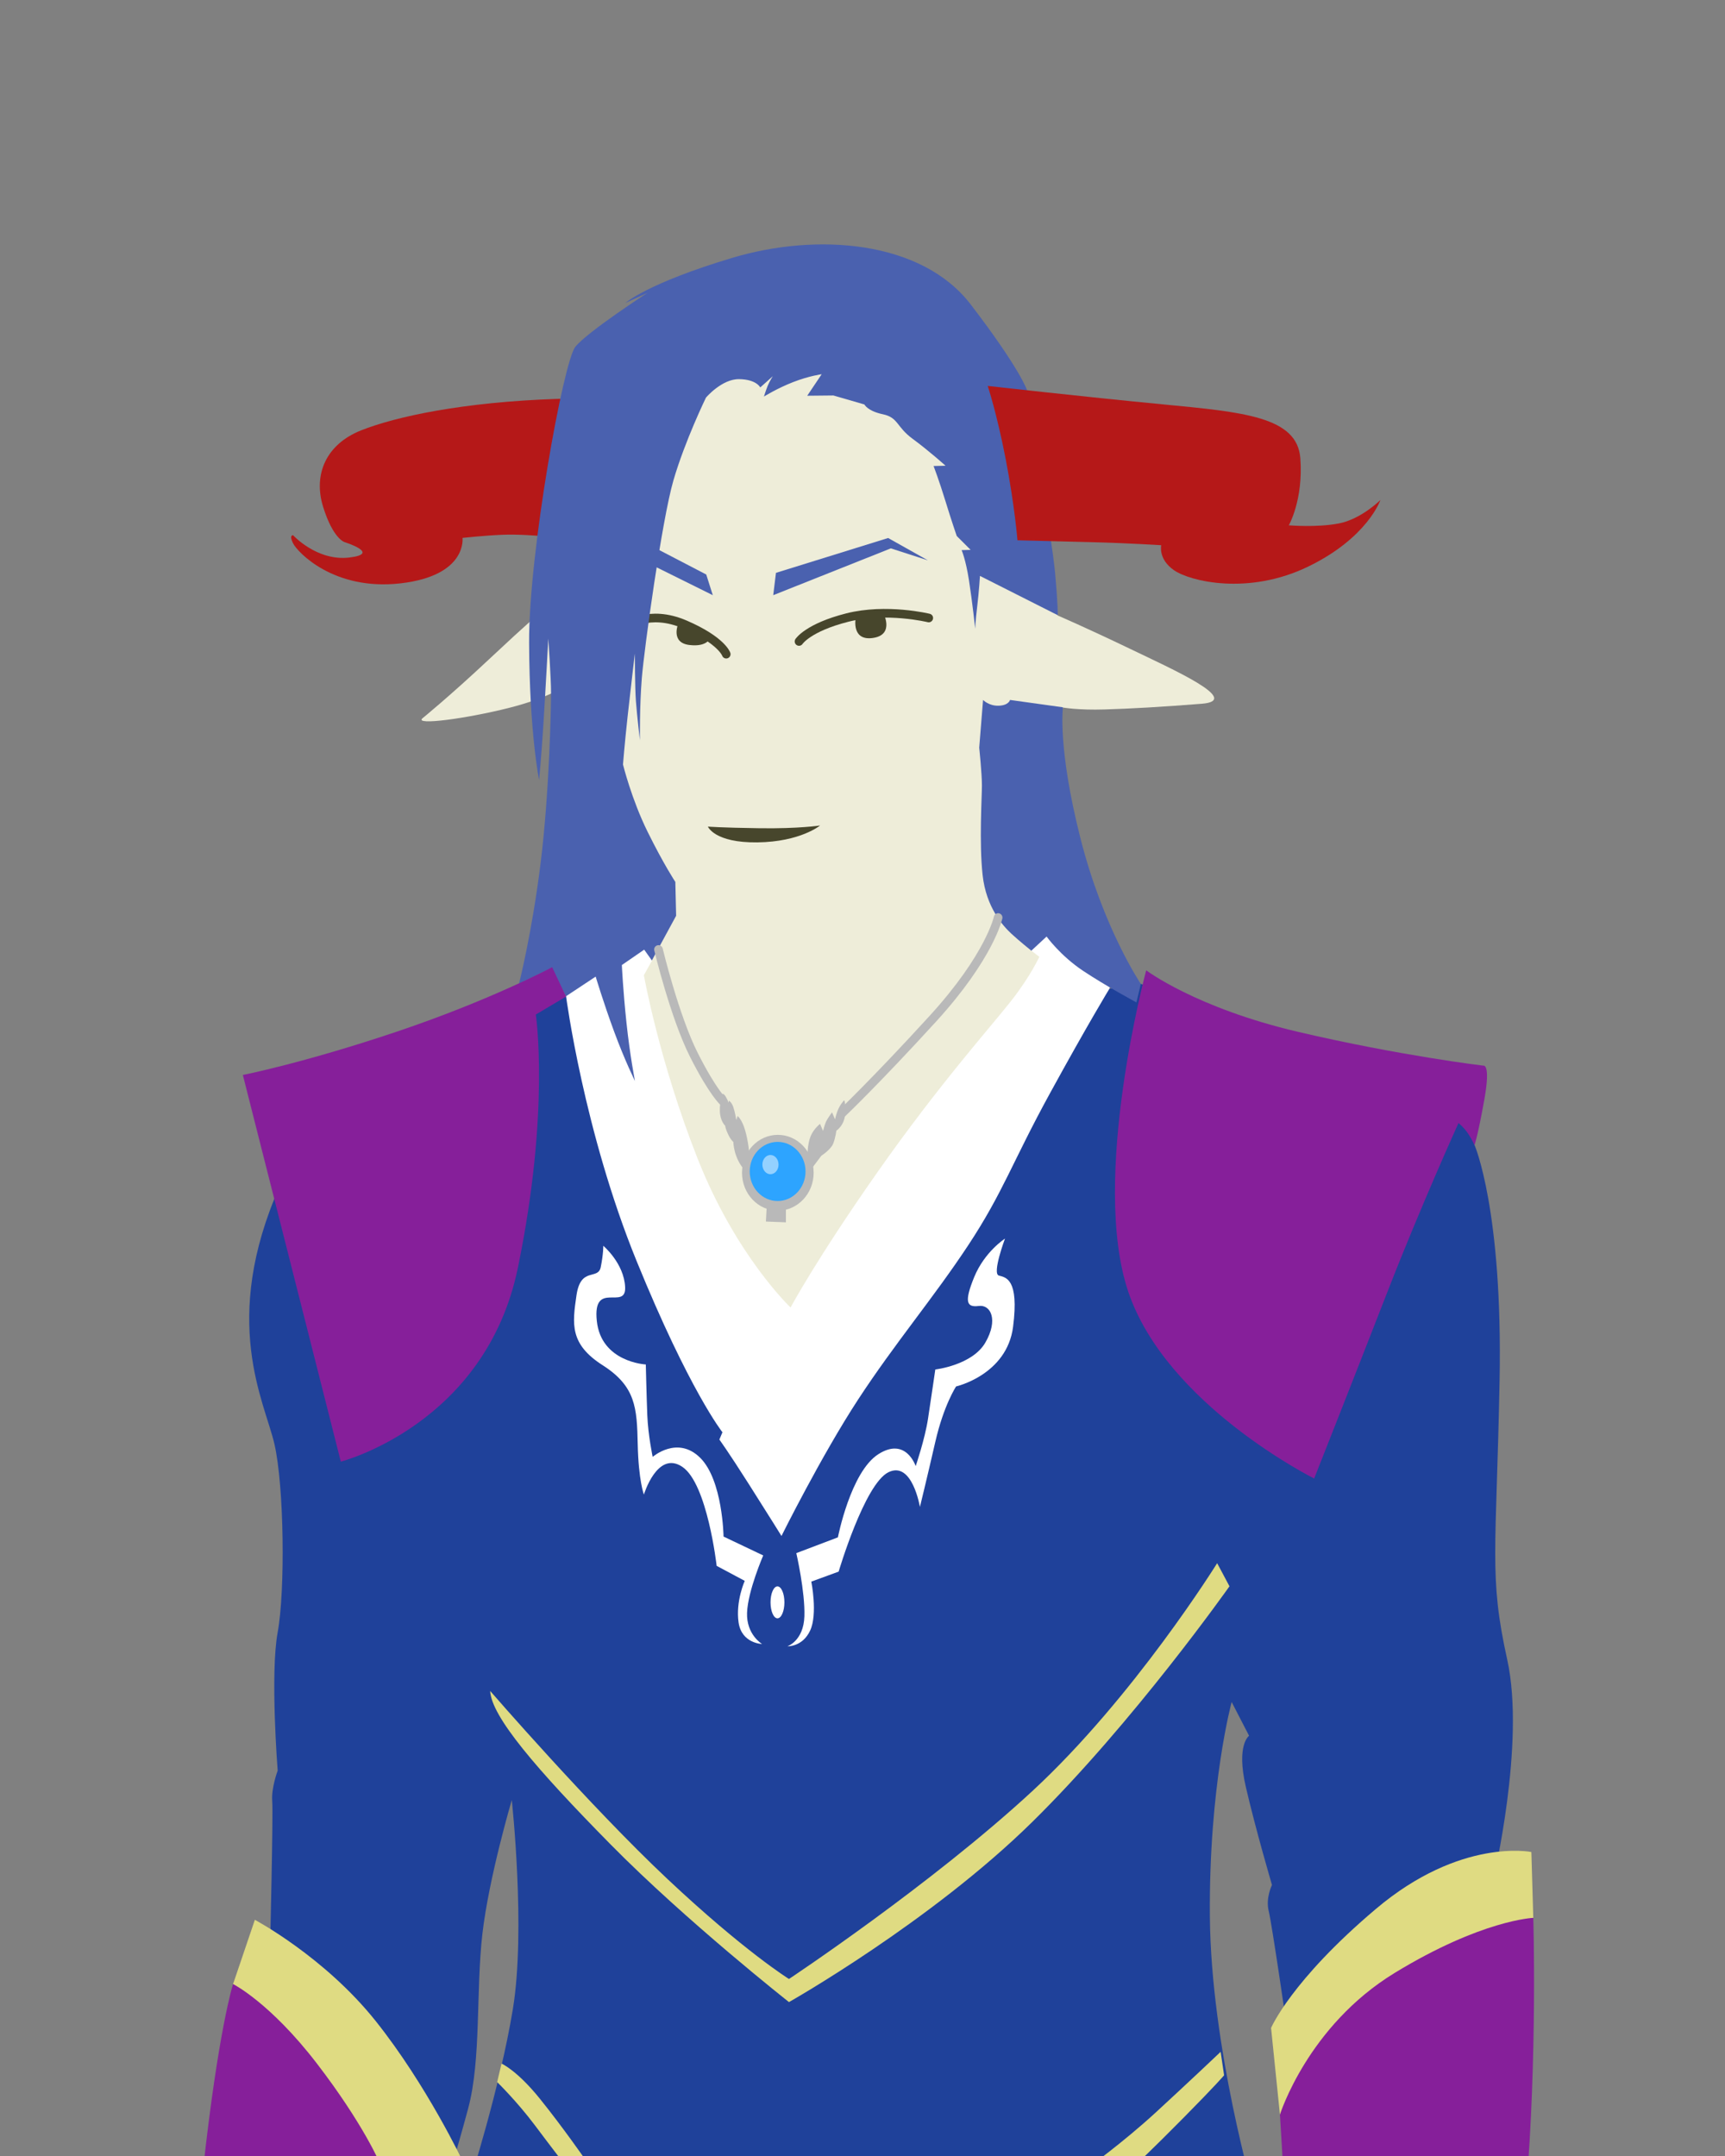 <?xml version="1.0" encoding="UTF-8"?>
<svg width="200" height="250" version="1.1" viewBox="0 0 52.917 66.146" xmlns="http://www.w3.org/2000/svg">
 <rect x="0" y="0" width="52.917" height="66.146" fill="#808080" stroke="none"/>
 <g transform="translate(0 -288.53)">
  <g>
   <path d="m47.036 347.37s0.13 4.217-0.224 8.422c-0.354 4.205-7.441-0.591-7.441-0.591l-0.106-1.795 0.508-3 6.032-4.173z" fill="#861f9a"/>
   <path d="m17.365 319.1 16.666-0.237 0.964-0.148 9.973 3.739 0.266 1.206s0.869 1.988 0.768 7.233c-0.1 5.245-0.334 5.98 0.234 8.553 0.568 2.572-0.434 6.782-0.434 6.782l-6.314 4.577s-0.468-3.241-0.568-3.642c-0.1-0.401 0.1-0.802 0.1-0.802s-0.501-1.704-0.802-3.007 0.1-1.57 0.1-1.57l-0.535-1.036s-0.702 2.572-0.668 6.582c0.033 4.009 1.37 8.586 1.37 8.586l-24.088-0.401s0.935-2.907 1.336-5.345c0.401-2.439-0.033-6.415-0.033-6.415s-0.702 2.372-0.902 4.109c-0.2 1.737-0.033 3.842-0.434 5.345-0.401 1.503-0.735 2.506-0.735 2.506l-5.479-6.782 0.134-0.635s0.1-4.109 0.067-4.51c-0.033-0.401 0.167-0.935 0.167-0.935s-0.234-2.973 0-4.243c0.234-1.27 0.2-4.477-0.1-5.78-0.301-1.303-1.67-3.775 0.167-7.918 1.837-4.143 8.779-5.813 8.779-5.813z" fill="#1f419a"/>
   <path d="m15.009 308.75c1.219-1.144 1.57-1.428 1.57-1.428l5.003-9.358 8.717 2.41 2.15 7.04s0.893 0.385 2.213 1.02c1.32 0.635 3.458 1.587 2.205 1.687-1.253 0.1-2.172 0.15-2.982 0.175-0.81 0.025-1.278-0.059-1.278-0.059l-1.127 4.003 1.153 4.851-8.382 12.135-4.815-8.011-2.06-13.669s-0.478 0.378-1.766 0.703c-1.288 0.325-2.913 0.546-2.65 0.318 0 0 0.829-0.672 2.048-1.816z" fill="#eeedd9"/>
   <path d="m17.365 319.1 0.743-2.339 1.871 0.267 0.021 0.973-0.248 0.449s0.461 2.61 1.642 5.611c1.181 3 2.858 4.583 2.858 4.583s0.78-1.465 2.67-4.158c1.89-2.693 3.498-4.484 4.099-5.252 0.601-0.768 0.862-1.35 0.862-1.35l-0.244-0.186 0.226-0.658 0.963-0.372 1.299 1.913-0.094 0.283s-0.673 1.105-1.825 3.21c-1.153 2.105-1.437 3.04-2.506 4.66s-2.238 2.99-3.374 4.727c-1.136 1.737-2.355 4.193-2.355 4.193s-0.369-0.596-1.007-1.6-0.898-1.358-0.898-1.358l0.094-0.224s-1.013-1.277-2.633-5.253c-1.62-3.976-2.163-8.118-2.163-8.118z" fill="#fff"/>
   <path d="m8.99 304.95s0.732 0.803 1.724 0.685c0.992-0.118-0.142-0.472-0.142-0.472s-0.354-0.095-0.661-1.087c-0.307-0.992 0.094-1.913 1.158-2.339 1.063-0.425 3.142-0.874 6.024-0.969 2.882-0.095-0.543 4.205-0.543 4.205s-0.626-0.059-1.169-0.035c-0.543 0.024-1.193 0.095-1.193 0.095s0.154 1.158-1.902 1.394c-2.055 0.236-3.166-0.966-3.296-1.228-0.13-0.263 0-0.248 0-0.248z" fill="#b51818"/>
  </g>
  <path d="m19.219 307.75s0.673-0.543 1.795-0.059c1.122 0.484 1.264 0.909 1.264 0.909" fill="none" stroke="#47462c" stroke-linecap="round" stroke-width=".265"/>
  <g>
   <path d="m16.538 312.46s-0.295-1.429-0.307-4.205c-0.012-2.776 1.051-8.623 1.417-9.083s2.209-1.654 2.209-1.654l-0.673 0.307s0.673-0.602 3.272-1.382c2.599-0.78 5.811-0.543 7.323 1.429s1.724 2.622 1.724 2.622 0.768 4.559 0.862 5.599c0.094 1.039 0.083 1.311 0.083 1.311l-2.386-1.205s-0.028 0.471-0.087 0.955c-0.058 0.484-0.058 0.668-0.058 0.668s-0.092-0.844-0.192-1.487c-0.1-0.643-0.226-0.927-0.226-0.927l0.276-8e-3 -0.426-0.426s-0.167-0.484-0.351-1.086c-0.184-0.601-0.359-1.061-0.359-1.061l0.367-8e-3s-0.509-0.459-1.011-0.827c-0.501-0.367-0.434-0.651-0.91-0.752-0.476-0.1-0.568-0.301-0.568-0.301l-0.952-0.276-0.802 8e-3 0.443-0.66s-0.384 0.05-0.877 0.242c-0.493 0.192-0.894 0.443-0.894 0.443s0.053-0.174 0.112-0.322c0.059-0.148 0.159-0.301 0.159-0.301l-0.384 0.343s-0.118-0.248-0.65-0.254c-0.532-6e-3 -1.016 0.567-1.016 0.567s-0.644 1.323-0.998 2.539c-0.354 1.217-0.898 5.185-0.969 6.059s-0.059 1.913-0.059 1.913-0.089-0.756-0.122-1.19c-0.033-0.434-0.033-1.47-0.033-1.47s-0.128 1.066-0.222 1.928c-0.094 0.862-0.142 1.476-0.142 1.476s0.26 1.063 0.756 2.067 0.85 1.536 0.85 1.536l0.024 1.039-0.744 1.37-0.236-0.331-0.685 0.472s0.035 0.768 0.142 1.772c0.106 1.004 0.26 1.784 0.26 1.784s-0.307-0.614-0.638-1.512c-0.331-0.898-0.567-1.689-0.567-1.689l-0.909 0.602-0.455-0.862-0.986 0.472s0.396-1.548 0.664-3.719c0.267-2.172 0.317-4.744 0.317-5.195s-0.084-1.67-0.084-1.67-0.084 1.57-0.15 2.623c-0.067 1.052-0.133 1.714-0.133 1.714z" fill="#4a61af"/>
   <path d="m30.299 300.37s2.929 0.331 5.386 0.567c2.457 0.236 4.111 0.378 4.205 1.654 0.094 1.276-0.354 2.055-0.354 2.055s0.856 0.075 1.54-0.058c0.685-0.134 1.27-0.718 1.27-0.718s-0.393 1.161-2.222 2.046c-1.829 0.885-3.616 0.451-4.109 0.109-0.493-0.342-0.393-0.768-0.393-0.768s-1.077-0.067-2.096-0.092c-1.019-0.025-2.314-0.059-2.314-0.059s-0.084-1.052-0.359-2.481c-0.276-1.428-0.554-2.255-0.554-2.255z" fill="#b51818"/>
   <path d="m32.607 310.23s-0.167 1.236 0.535 4.009c0.702 2.773 1.854 4.477 1.854 4.477l-0.134 0.568s-0.935-0.501-1.637-0.969c-0.702-0.468-1.119-1.052-1.119-1.052l-0.468 0.434s-0.376-0.301-0.618-0.526c-0.242-0.226-0.768-0.793-0.877-1.796-0.109-1.002-0.021-2.382-0.021-2.748 0-0.366-0.083-1.158-0.083-1.158l0.118-1.465s0.177 0.189 0.484 0.177c0.307-0.012 0.343-0.177 0.343-0.177z" fill="#4a61af"/>
  </g>
  <path d="m24.511 308.21s0.272-0.425 1.476-0.732c1.205-0.307 2.504 0.012 2.504 0.012" fill="none" stroke="#47462c" stroke-linecap="round" stroke-width=".265"/>
  <g>
   <path d="m20.802 307.68s-0.236 0.567 0.343 0.638c0.579 0.071 0.65-0.236 0.65-0.236z" fill="#47462c"/>
   <path d="m26.247 307.51s-0.13 0.697 0.543 0.591 0.295-0.791 0.295-0.791z" fill="#47462c"/>
   <path d="m7.45 321.51s1.871-0.367 4.744-1.336c2.873-0.969 4.744-1.971 4.744-1.971l0.427 0.902-0.928 0.551s0.444 2.945-0.549 7.764c-0.992 4.819-5.433 5.953-5.433 5.953z" fill="#861f9a"/>
   <path d="m35.163 318.3s1.52 1.153 4.66 1.888c3.14 0.735 5.679 1.036 5.679 1.036s0.234-0.084 0.033 1.036c-0.2 1.119-0.301 1.403-0.301 1.403s-0.1-0.217-0.226-0.393c-0.125-0.175-0.267-0.284-0.267-0.284s-1.144 2.518-2.183 5.188c-1.039 2.67-2.244 5.717-2.244 5.717s-4.534-2.26-5.704-5.734c-1.169-3.474 0.551-9.856 0.551-9.856z" fill="#861f9a"/>
   <path d="m15.038 340.41s3.071 3.543 5.433 5.764c2.362 2.221 3.732 3.071 3.732 3.071s4.347-2.882 7.465-5.764c3.118-2.882 5.67-6.993 5.67-6.993l0.378 0.709s-2.929 4.158-6.048 7.229c-3.118 3.071-7.465 5.528-7.465 5.528s-3.156-2.488-5.462-4.827-3.667-3.938-3.704-4.717z" fill="#dfdb82"/>
   <path d="m7.149 349.4s-0.451 1.401-0.923 5.724c-0.472 4.323 6.591 0.543 6.591 0.543l-4.666-6.735z" fill="#861f9a"/>
  </g>
  <g fill="#dfdb82">
   <path d="m7.818 347.43s2.138 1.136 3.708 3.107c1.57 1.971 2.673 4.31 2.673 4.31l-2.539 0.067s-0.501-1.203-1.938-3.074c-1.437-1.871-2.572-2.439-2.572-2.439z"/>
   <path d="m15.385 351.84-0.134 0.568s0.601 0.585 1.153 1.32c0.551 0.735 0.902 1.186 0.902 1.186l0.668-0.1s-0.718-1.036-1.42-1.904c-0.702-0.869-1.169-1.069-1.169-1.069z"/>
   <path d="m46.977 345.35s-2.173-0.449-4.772 1.748c-2.599 2.197-3.213 3.65-3.213 3.65l0.272 2.658s0.85-2.717 3.52-4.347c2.67-1.63 4.252-1.689 4.252-1.689z"/>
   <path d="m37.445 351.48s-0.957 0.909-1.984 1.854c-1.028 0.945-2.103 1.713-2.103 1.713l1.524-0.142s0.413-0.378 1.429-1.406c1.016-1.028 1.24-1.299 1.24-1.299z"/>
  </g>
  <g>
   <path d="m19.177 328.02c0.033 0.735-1.002-0.234-0.869 1.036s1.503 1.336 1.503 1.336 0.022 0.945 0.046 1.559c0.024 0.614 0.165 1.276 0.165 1.276s0.756-0.661 1.453 0.024c0.697 0.685 0.721 2.421 0.721 2.421l1.217 0.579s-0.472 1.087-0.496 1.76c-0.024 0.673 0.461 0.957 0.461 0.957s-0.626-0.012-0.721-0.661c-0.094-0.65 0.189-1.276 0.189-1.276l-0.862-0.461s-0.283-2.516-1.051-3.036c-0.768-0.52-1.181 0.85-1.181 0.85s-0.165-0.437-0.189-1.547c-0.024-1.11-0.059-1.772-1.075-2.421-1.016-0.65-0.933-1.264-0.803-2.15s0.661-0.449 0.744-0.862c0.083-0.413 0.078-0.653 0.078-0.653s0.637 0.535 0.67 1.27z" fill="#fff"/>
   <path d="m24.428 336.18 1.276-0.484s0.39-2.008 1.24-2.551c0.85-0.543 1.146 0.366 1.146 0.366s0.283-0.827 0.378-1.453c0.095-0.626 0.224-1.512 0.224-1.512s1.134-0.13 1.536-0.827c0.402-0.697 0.165-1.169-0.201-1.122-0.366 0.047-0.461-0.106-0.142-0.886 0.319-0.78 0.945-1.181 0.945-1.181s-0.402 1.075-0.189 1.134c0.213 0.059 0.626 0.095 0.437 1.571-0.189 1.476-1.748 1.831-1.748 1.831s-0.378 0.567-0.638 1.701-0.472 1.996-0.472 1.996-0.236-1.429-0.969-1.063c-0.732 0.366-1.524 3.047-1.524 3.047l-0.839 0.307s0.201 0.992-0.035 1.5c-0.236 0.508-0.697 0.484-0.697 0.484s0.496-0.165 0.52-0.921c0.024-0.756-0.248-1.937-0.248-1.937z" fill="#fff"/>
   <path d="m23.519 325.57-0.024 0.437 0.614 0.024v-0.52l0.874-1.24 0.213-0.283s0.295-0.189 0.366-0.378c0.071-0.189 0.094-0.39 0.094-0.39s0.26-0.165 0.272-0.543c0.012-0.378-0.035-0.39-0.035-0.39s-0.135 0.148-0.198 0.319c-0.063 0.171-0.079 0.267-0.079 0.267l-0.092-0.217s-0.142 0.192-0.184 0.284c-0.042 0.092-0.092 0.288-0.092 0.288l-0.092-0.217s-0.192 0.146-0.288 0.376c-0.096 0.23-0.1 0.589-0.1 0.589l-1.787-0.092s-0.021-0.317-0.121-0.668-0.234-0.447-0.234-0.447l-0.038 0.125s-0.038-0.238-0.092-0.397-0.138-0.2-0.138-0.2l-0.013 0.063s-0.042-0.117-0.079-0.18c-0.038-0.063-0.088-0.1-0.088-0.1s-0.104 0.221-0.096 0.535c0.008 0.313 0.163 0.451 0.163 0.451s0.008 0.096 0.096 0.276c0.088 0.18 0.155 0.221 0.155 0.221s0.004 0.497 0.359 0.881c0.355 0.384 0.663 1.127 0.663 1.127z" fill="#b9b9b9"/>
   <ellipse cx="23.85" cy="337.69" rx=".213" ry=".49" fill="#fff" style="paint-order:markers fill stroke"/>
   <ellipse cx="23.861" cy="324.51" rx="1.099" ry="1.163" fill="#b9b9b9" style="paint-order:markers fill stroke"/>
   <ellipse cx="23.855" cy="324.47" rx=".856" ry=".907" fill="#2da4ff" style="paint-order:markers fill stroke"/>
  </g>
  <path d="m30.619 316.68s-0.251 1.186-2.005 3.107c-1.754 1.921-2.804 2.918-2.804 2.918" fill="none" stroke="#b9b9b9" stroke-linecap="round" stroke-width=".265"/>
  <path d="m20.2 317.66s0.496 2.067 1.087 3.236c0.591 1.169 0.909 1.441 0.909 1.441" fill="none" stroke="#b9b9b9" stroke-linecap="round" stroke-width=".265"/>
  <g>
   <path d="m21.716 313.89s0.384 0.033 1.587 0.05 1.854-0.084 1.854-0.084-0.601 0.501-1.921 0.518c-1.32 0.017-1.52-0.484-1.52-0.484z" fill="#47462c"/>
   <path d="m23.72 306.79 0.084-0.685 3.441-1.069 1.219 0.685-1.136-0.367z" fill="#4a61af"/>
   <path d="m21.866 306.79-2.122-1.052 0.284-0.434 1.637 0.852z" fill="#4a61af"/>
   <ellipse cx="23.635" cy="324.26" rx=".248" ry=".295" fill="#94d1ff" style="paint-order:markers fill stroke"/>
  </g>
 </g>
</svg>
